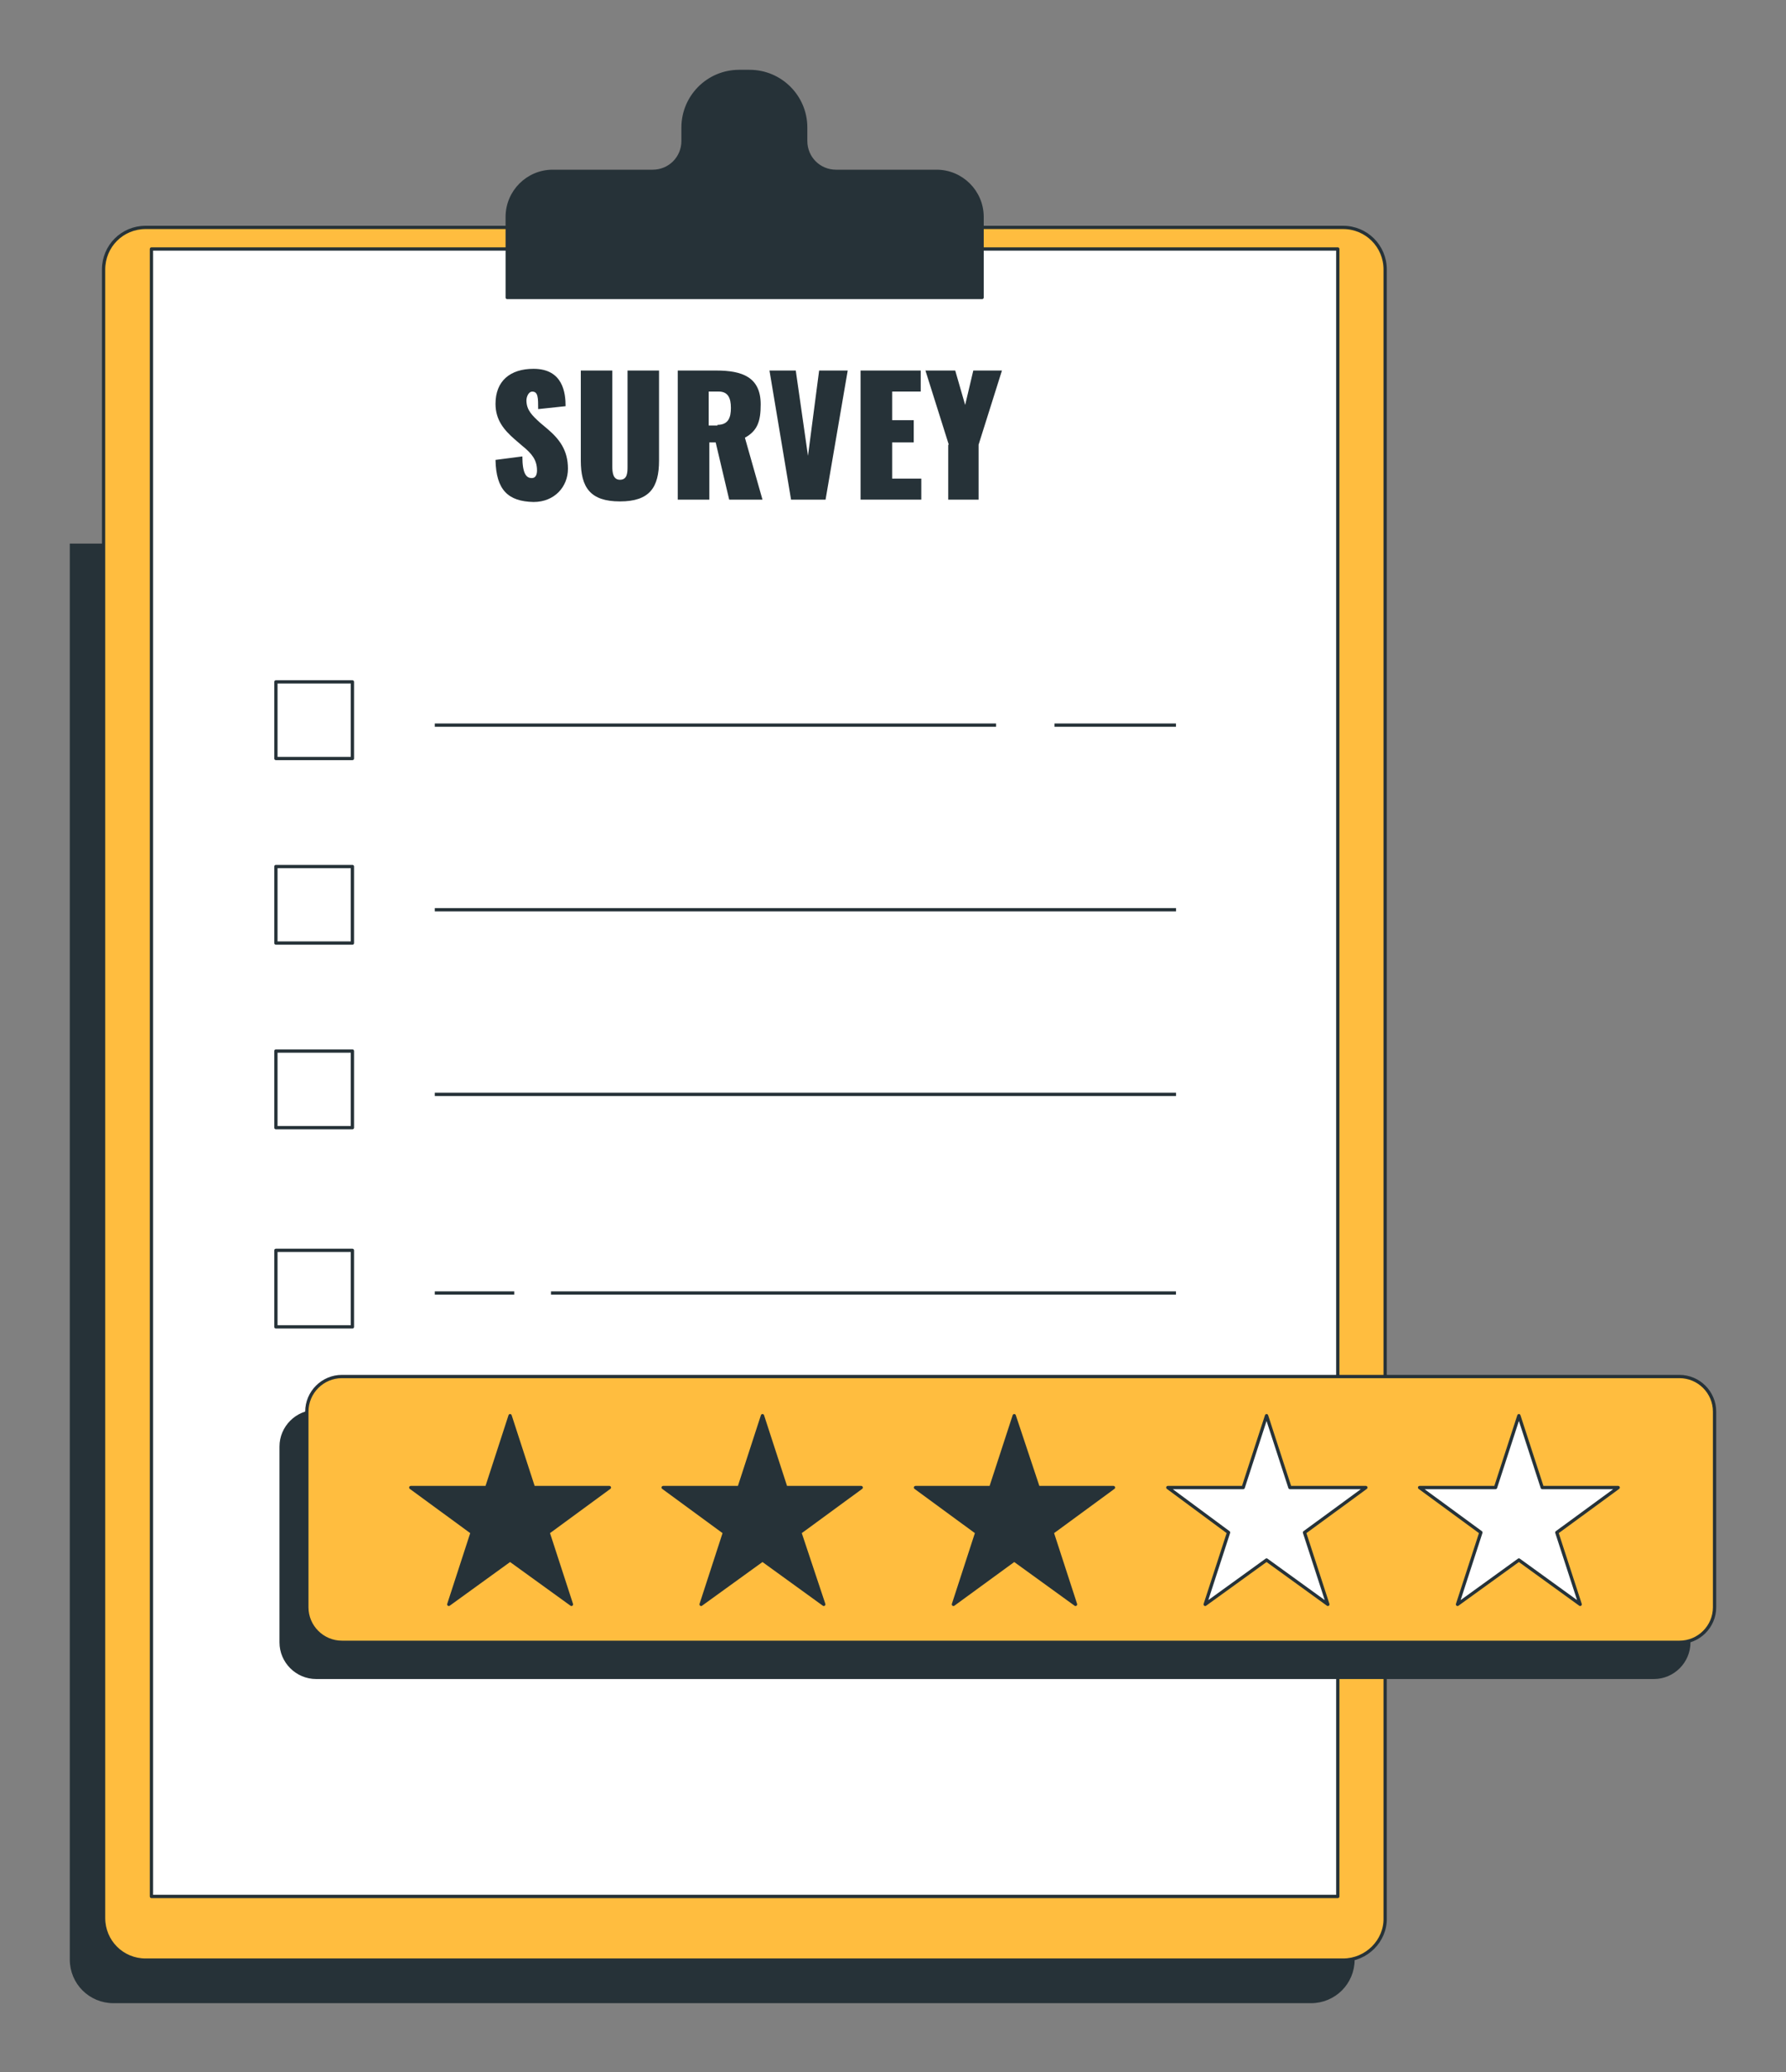 <svg width="25" height="29" viewBox="0 0 25 29" fill="none" xmlns="http://www.w3.org/2000/svg">
<rect x="0" y="0" width="25" height="29" fill="#808080" stroke="none"/>
<path d="M1 7.631V27.426C1 27.753 1.262 28.014 1.589 28.014H18.35C18.677 28.014 18.939 27.753 18.939 27.426V7.631H1Z" fill="#263238" stroke="#263238" stroke-width="0.046" stroke-miterlimit="10"/>
<path d="M18.8 27.434H2.038C1.711 27.434 1.45 27.172 1.45 26.845V3.772C1.45 3.445 1.711 3.183 2.038 3.183H18.8C19.127 3.183 19.389 3.445 19.389 3.772V26.845C19.397 27.164 19.127 27.434 18.8 27.434Z" fill="#FFBD3F" stroke="#263238" stroke-width="0.046" stroke-miterlimit="10" stroke-linecap="round" stroke-linejoin="round"/>
<path d="M18.726 3.485H2.12V26.543H18.726V3.485Z" fill="white" stroke="#263238" stroke-width="0.046" stroke-miterlimit="10" stroke-linecap="round" stroke-linejoin="round"/>
<path d="M11.278 1.973V1.785C11.278 1.352 10.926 1 10.493 1H10.346C9.912 1 9.561 1.352 9.561 1.785V1.973C9.561 2.21 9.373 2.398 9.136 2.398H7.737C7.386 2.398 7.1 2.684 7.1 3.036V4.164H13.747V3.036C13.747 2.684 13.461 2.398 13.109 2.398H11.703C11.466 2.398 11.278 2.21 11.278 1.973Z" fill="#263238" stroke="#263238" stroke-width="0.046" stroke-miterlimit="10" stroke-linecap="round" stroke-linejoin="round"/>
<path d="M4.933 9.544H3.862V10.616H4.933V9.544Z" fill="white" stroke="#263238" stroke-width="0.046" stroke-miterlimit="10" stroke-linecap="round" stroke-linejoin="round"/>
<path d="M14.761 10.149H16.461" stroke="#263238" stroke-width="0.046" stroke-miterlimit="10"/>
<path d="M6.086 10.149H13.943" stroke="#263238" stroke-width="0.046" stroke-miterlimit="10"/>
<path d="M4.933 12.128H3.862V13.199H4.933V12.128Z" fill="white" stroke="#263238" stroke-width="0.046" stroke-miterlimit="10" stroke-linecap="round" stroke-linejoin="round"/>
<path d="M6.086 12.733H16.462" stroke="#263238" stroke-width="0.046" stroke-miterlimit="10"/>
<path d="M4.933 14.711H3.862V15.783H4.933V14.711Z" fill="white" stroke="#263238" stroke-width="0.046" stroke-miterlimit="10" stroke-linecap="round" stroke-linejoin="round"/>
<path d="M6.086 15.317H16.462" stroke="#263238" stroke-width="0.046" stroke-miterlimit="10"/>
<path d="M4.933 17.5H3.862V18.571H4.933V17.5Z" fill="white" stroke="#263238" stroke-width="0.046" stroke-miterlimit="10" stroke-linecap="round" stroke-linejoin="round"/>
<path d="M7.713 18.097H16.461" stroke="#263238" stroke-width="0.046" stroke-miterlimit="10"/>
<path d="M6.086 18.097H7.198" stroke="#263238" stroke-width="0.046" stroke-miterlimit="10"/>
<path d="M23.15 23.477H4.426C4.156 23.477 3.935 23.256 3.935 22.986V20.247C3.935 19.977 4.156 19.756 4.426 19.756H23.15C23.42 19.756 23.64 19.977 23.64 20.247V22.986C23.64 23.256 23.42 23.477 23.15 23.477Z" fill="#263238" stroke="#263238" stroke-width="0.046" stroke-miterlimit="10" stroke-linecap="round" stroke-linejoin="round"/>
<path d="M23.509 22.986H4.786C4.516 22.986 4.295 22.766 4.295 22.496V19.757C4.295 19.487 4.516 19.266 4.786 19.266H23.509C23.779 19.266 24 19.487 24 19.757V22.496C24 22.766 23.779 22.986 23.509 22.986Z" fill="#FFBD3F" stroke="#263238" stroke-width="0.046" stroke-miterlimit="10" stroke-linecap="round" stroke-linejoin="round"/>
<path d="M7.14 19.814L7.467 20.82H8.53L7.672 21.449L7.999 22.455L7.14 21.834L6.282 22.455L6.609 21.449L5.75 20.82H6.813L7.14 19.814Z" fill="#263238" stroke="#263238" stroke-width="0.046" stroke-miterlimit="10" stroke-linecap="round" stroke-linejoin="round"/>
<path d="M10.673 19.814L11 20.82H12.055L11.196 21.449L11.531 22.455L10.673 21.834L9.814 22.455L10.141 21.449L9.283 20.82H10.346L10.673 19.814Z" fill="#263238" stroke="#263238" stroke-width="0.046" stroke-miterlimit="10" stroke-linecap="round" stroke-linejoin="round"/>
<path d="M14.197 19.814L14.532 20.82H15.586L14.728 21.449L15.055 22.455L14.197 21.834L13.346 22.455L13.673 21.449L12.815 20.82H13.869L14.197 19.814Z" fill="#263238" stroke="#263238" stroke-width="0.046" stroke-miterlimit="10" stroke-linecap="round" stroke-linejoin="round"/>
<path d="M17.729 19.814L18.056 20.82H19.119L18.26 21.449L18.587 22.455L17.729 21.834L16.87 22.455L17.197 21.449L16.347 20.82H17.402L17.729 19.814Z" fill="white" stroke="#263238" stroke-width="0.046" stroke-miterlimit="10" stroke-linecap="round" stroke-linejoin="round"/>
<path d="M21.261 19.814L21.588 20.82H22.651L21.792 21.449L22.119 22.455L21.261 21.834L20.402 22.455L20.729 21.449L19.871 20.82H20.934L21.261 19.814Z" fill="white" stroke="#263238" stroke-width="0.046" stroke-miterlimit="10" stroke-linecap="round" stroke-linejoin="round"/>
<path d="M6.936 6.437L7.312 6.388C7.312 6.633 7.369 6.691 7.443 6.691C7.508 6.691 7.517 6.625 7.517 6.584C7.517 6.437 7.443 6.347 7.312 6.241L7.198 6.143C7.059 6.02 6.936 5.881 6.936 5.652C6.936 5.333 7.14 5.162 7.468 5.162C7.884 5.162 7.917 5.505 7.917 5.685L7.533 5.726C7.533 5.57 7.533 5.481 7.451 5.481C7.394 5.481 7.369 5.562 7.369 5.603C7.369 5.742 7.451 5.816 7.557 5.914L7.664 6.004C7.827 6.143 7.95 6.298 7.95 6.56C7.95 6.813 7.762 7.026 7.468 7.026C7.116 7.018 6.944 6.862 6.936 6.437Z" fill="#263238"/>
<path d="M8.13 6.445V5.186H8.571V6.527C8.571 6.609 8.579 6.715 8.678 6.715C8.784 6.715 8.784 6.609 8.784 6.527V5.186H9.225V6.445C9.225 6.821 9.095 7.018 8.678 7.018C8.261 7.018 8.13 6.821 8.13 6.445Z" fill="#263238"/>
<path d="M9.487 5.186H10.027C10.386 5.186 10.648 5.276 10.648 5.66C10.648 5.889 10.607 6.028 10.427 6.126L10.673 6.993H10.207L10.018 6.192H9.929V6.993H9.487V5.186ZM10.043 5.946C10.198 5.946 10.231 5.84 10.231 5.709C10.231 5.57 10.19 5.48 10.059 5.48H9.92V5.955H10.043V5.946Z" fill="#263238"/>
<path d="M10.771 5.186H11.139L11.31 6.38L11.466 5.186H11.866L11.556 6.993H11.073L10.771 5.186Z" fill="#263238"/>
<path d="M12.046 5.186H12.888V5.48H12.488V5.881H12.79V6.192H12.488V6.699H12.896V6.993H12.046V5.186Z" fill="#263238"/>
<path d="M13.281 6.224L12.954 5.186H13.371L13.51 5.668L13.624 5.186H14.025L13.698 6.224V6.993H13.273V6.224H13.281Z" fill="#263238"/>
</svg>
